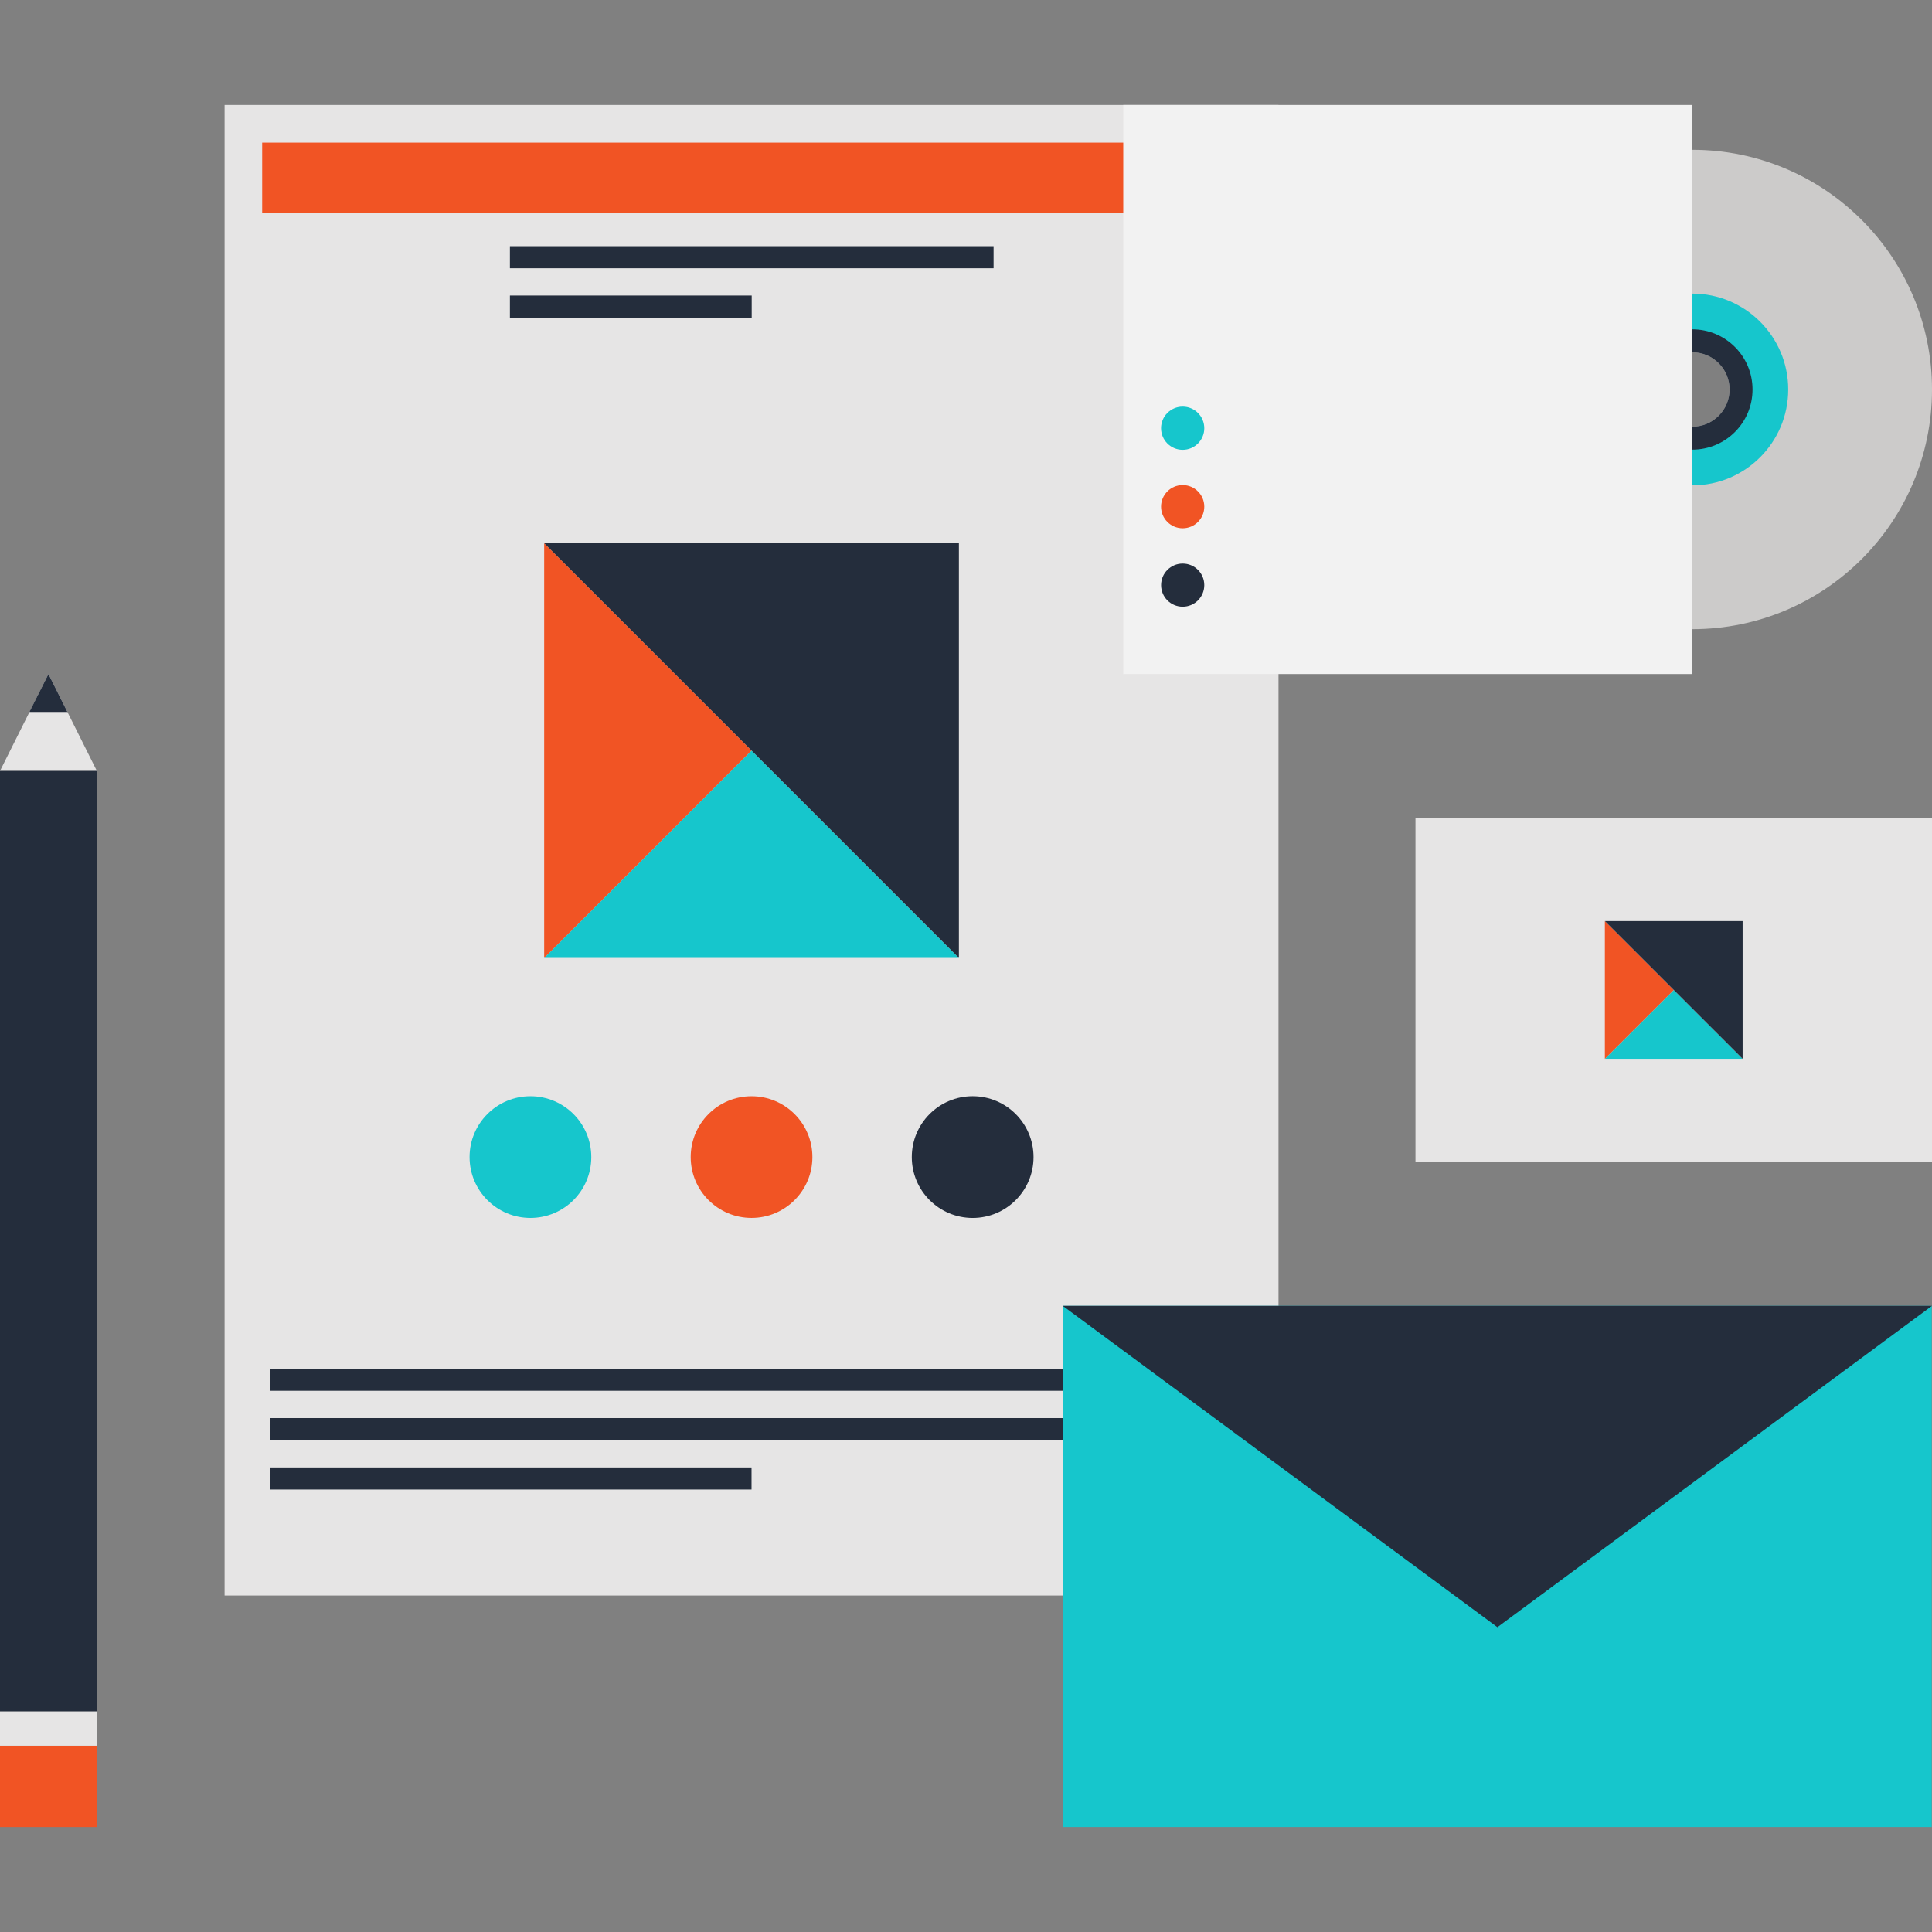 <?xml version="1.0" encoding="iso-8859-1"?>
<!-- Generator: Adobe Illustrator 19.0.0, SVG Export Plug-In . SVG Version: 6.00 Build 0)  -->
<svg version="1.1" id="Layer_1" xmlns="http://www.w3.org/2000/svg" xmlns:xlink="http://www.w3.org/1999/xlink" x="0px" y="0px"
	 viewBox="0 0 512 512" style="enable-background:new 0 0 512 512;" xml:space="preserve">
<rect x="0" y="0" width="512" height="512" fill="#808080" stroke="none"/>
<rect x="59.52" y="27.821" style="fill:#E6E5E5;" width="279.296" height="395.008"/>
<circle style="fill:#16C6CC;" cx="140.57" cy="306.636" r="16.128"/>
<circle style="fill:#F15424;" cx="199.168" cy="306.636" r="16.125"/>
<circle style="fill:#242D3C;" cx="257.766" cy="306.636" r="16.131"/>
<rect x="69.478" y="37.8" style="fill:#F15424;" width="259.354" height="18.616"/>
<polygon style="fill:#16C6CC;" points="199.165,198.895 144.212,253.856 254.121,253.856 "/>
<polygon style="fill:#F15424;" points="199.165,198.895 144.212,143.942 144.212,253.856 "/>
<g>
	<polygon style="fill:#242D3C;" points="144.212,143.942 199.165,198.895 254.121,253.856 254.121,143.942 	"/>
	<rect x="71.485" y="362.725" style="fill:#242D3C;" width="255.36" height="5.85"/>
	<rect x="71.485" y="375.807" style="fill:#242D3C;" width="255.36" height="5.852"/>
	<rect x="71.485" y="388.888" style="fill:#242D3C;" width="127.68" height="5.852"/>
	<rect x="135.132" y="65.238" style="fill:#242D3C;" width="128.179" height="5.852"/>
	<rect x="135.132" y="78.319" style="fill:#242D3C;" width="64.077" height="5.852"/>
</g>
<rect x="281.728" y="346.06" style="fill:#16C6CC;" width="230.195" height="138.115"/>
<polygon style="fill:#242D3C;" points="281.641,346.062 396.823,431.226 512,346.062 "/>
<polygon style="fill:#E6E5E5;" points="25.674,204.307 12.841,178.628 0,204.307 "/>
<g>
	<rect y="204.312" style="fill:#242D3C;" width="25.677" height="249.267"/>
	<polygon style="fill:#242D3C;" points="17.859,188.673 12.841,178.628 7.793,188.673 	"/>
</g>
<rect y="453.554" style="fill:#E6E5E5;" width="25.677" height="9.075"/>
<rect y="462.642" style="fill:#F15424;" width="25.677" height="21.537"/>
<rect x="375.117" y="216.728" style="fill:#E6E5E5;" width="136.883" height="91.254"/>
<polygon style="fill:#16C6CC;" points="443.561,262.342 425.308,280.593 461.814,280.593 "/>
<polygon style="fill:#F15424;" points="443.561,262.342 425.308,244.097 425.308,280.593 "/>
<polygon style="fill:#242D3C;" points="425.308,244.097 443.561,262.342 461.814,280.593 461.814,244.097 "/>
<path style="fill:#CCCBCA;" d="M512,103.22c0-35.069-28.426-63.521-63.516-63.521c-35.072,0-63.514,28.447-63.514,63.521
	c0,35.08,28.439,63.516,63.514,63.516C483.574,166.737,512,138.3,512,103.22z M438.635,103.22c0-5.455,4.411-9.856,9.851-9.856
	c5.453,0,9.869,4.406,9.874,9.856c-0.005,5.45-4.424,9.859-9.874,9.859C443.044,113.079,438.635,108.673,438.635,103.22z"/>
<path style="fill:#16C6CC;" d="M473.897,103.22c0-14.029-11.382-25.411-25.413-25.416c-14.039,0.005-25.393,11.387-25.4,25.416
	c0,14.034,11.372,25.405,25.4,25.4C462.52,128.628,473.897,117.262,473.897,103.22z M438.052,103.22
	c-0.008-5.77,4.672-10.44,10.432-10.435c5.778,0,10.452,4.662,10.452,10.435c0,5.778-4.68,10.447-10.452,10.44
	C442.724,113.66,438.044,108.998,438.052,103.22z"/>
<path style="fill:#242D3C;" d="M464.44,103.22c0.005-8.801-7.137-15.944-15.954-15.944c-8.801,0-15.944,7.142-15.944,15.944
	c-0.005,8.801,7.142,15.944,15.944,15.944C457.298,119.164,464.445,112.022,464.44,103.22z M438.635,103.22
	c0-5.455,4.411-9.856,9.851-9.856c5.453,0,9.869,4.406,9.874,9.856c-0.005,5.45-4.424,9.859-9.874,9.859
	C443.044,113.079,438.635,108.673,438.635,103.22z"/>
<rect x="297.677" y="27.821" style="fill:#F2F2F2;" width="150.804" height="150.807"/>
<circle style="fill:#16C6CC;" cx="313.421" cy="113.484" r="5.727"/>
<circle style="fill:#F15424;" cx="313.421" cy="134.271" r="5.727"/>
<path style="fill:#242D3C;" d="M313.423,160.782c-3.159,0-5.719-2.555-5.719-5.719c0-3.164,2.56-5.719,5.719-5.719
	c3.164,0,5.724,2.555,5.724,5.719C319.148,158.227,316.588,160.782,313.423,160.782z"/>
<g>
</g>
<g>
</g>
<g>
</g>
<g>
</g>
<g>
</g>
<g>
</g>
<g>
</g>
<g>
</g>
<g>
</g>
<g>
</g>
<g>
</g>
<g>
</g>
<g>
</g>
<g>
</g>
<g>
</g>
</svg>
